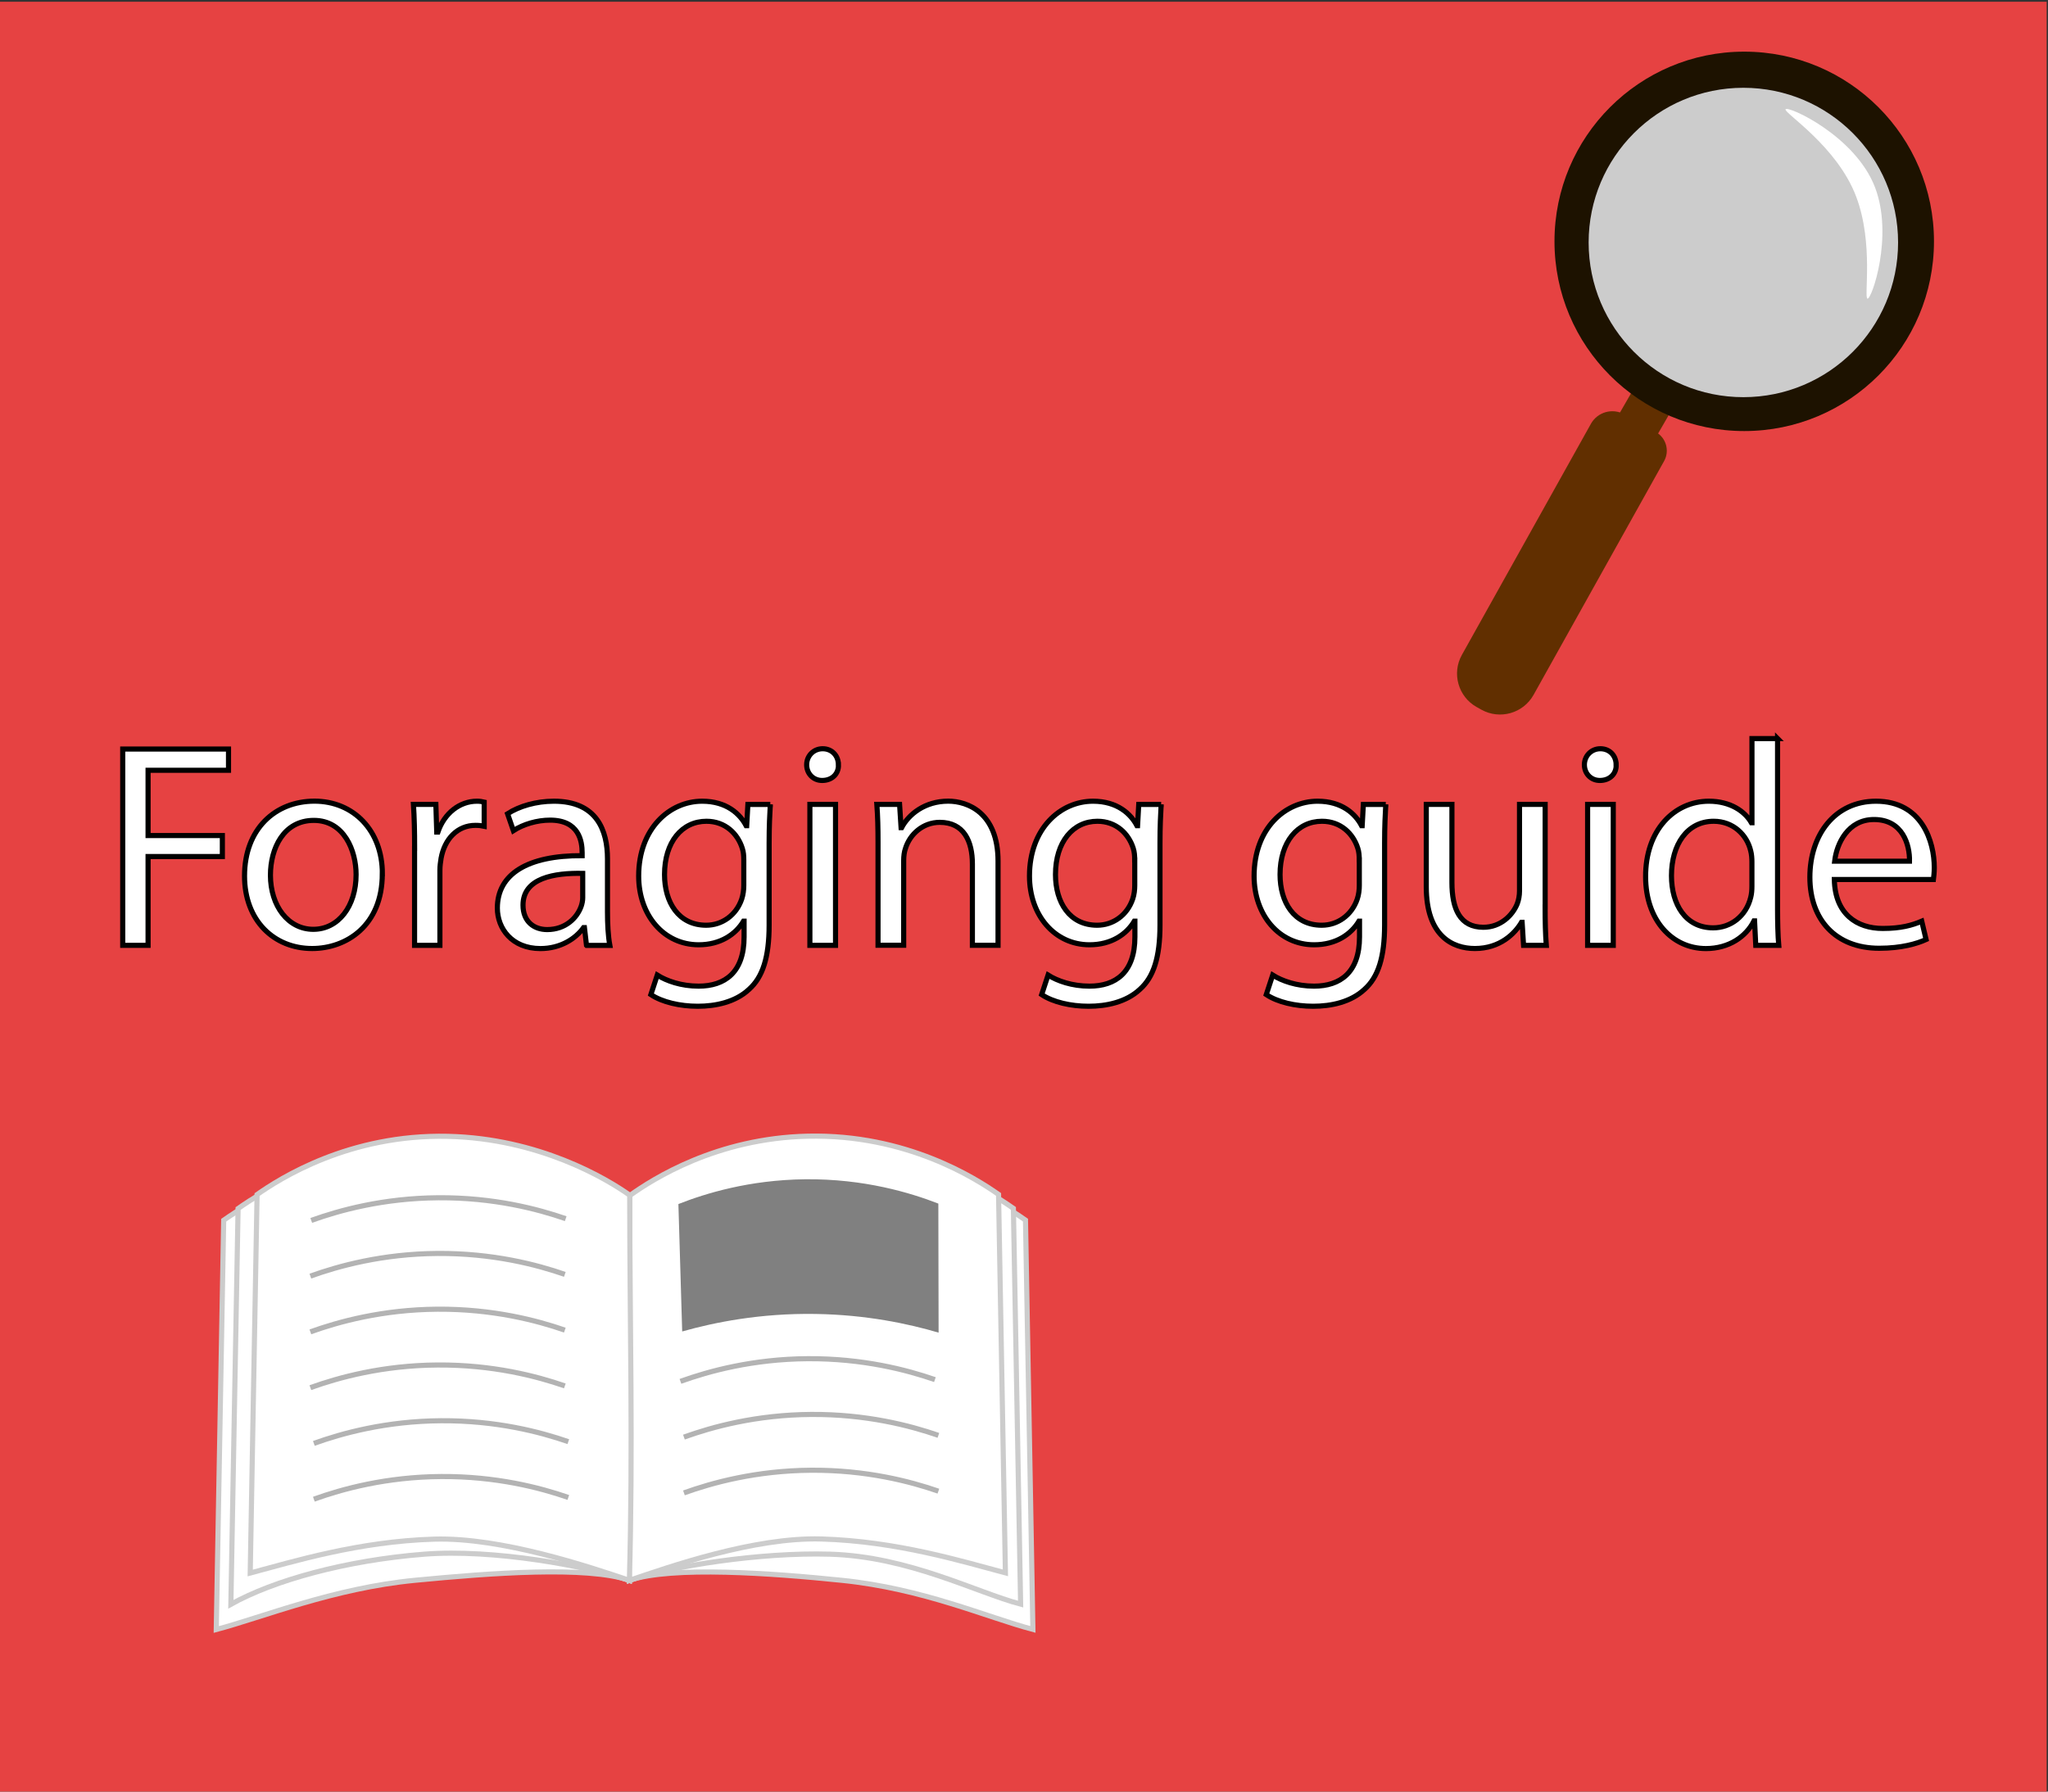 <?xml version="1.0" encoding="UTF-8"?><svg id="Layer_1" xmlns="http://www.w3.org/2000/svg" width="400" height="350" viewBox="0 0 400 350"><rect x="0" y="0" width="400" height="350" fill="#333333" stroke="none"/><defs><style>.cls-1{stroke:#000;}.cls-1,.cls-2,.cls-3{stroke-miterlimit:10;}.cls-1,.cls-2,.cls-4{fill:#fff;}.cls-2{stroke:#ccc;}.cls-3{fill:none;stroke:#b3b3b3;}.cls-5{fill:#612f00;}.cls-5,.cls-6,.cls-7,.cls-8,.cls-4,.cls-9{stroke-width:0px;}.cls-6{fill:gray;}.cls-7{fill:#1d1200;}.cls-8{fill:#ccc;}.cls-9{fill:#e64242;}</style></defs><rect class="cls-9" x="-.26" y=".34" width="400" height="350"/><path class="cls-1" d="M23.97,146.33h20.66v4.15h-15.71v12.75h14.51v4.1h-14.51v17.35h-4.95v-38.35Z"/><path class="cls-1" d="M74.67,170.68c0,10.18-7.05,14.62-13.71,14.62-7.45,0-13.2-5.46-13.2-14.17,0-9.22,6.03-14.62,13.66-14.62s13.26,5.75,13.26,14.17ZM52.82,170.97c0,6.03,3.47,10.58,8.37,10.58s8.36-4.5,8.36-10.7c0-4.67-2.33-10.58-8.25-10.58s-8.48,5.46-8.48,10.7Z"/><path class="cls-1" d="M80.98,165.73c0-3.24-.06-6.03-.23-8.59h4.38l.17,5.41h.23c1.25-3.7,4.27-6.03,7.62-6.03.57,0,.97.06,1.42.17v4.72c-.51-.11-1.03-.17-1.71-.17-3.53,0-6.03,2.67-6.71,6.43-.11.68-.23,1.48-.23,2.33v14.68h-4.95v-18.95Z"/><path class="cls-1" d="M114.55,184.68l-.4-3.47h-.17c-1.54,2.16-4.5,4.1-8.42,4.1-5.58,0-8.42-3.93-8.42-7.91,0-6.66,5.92-10.3,16.56-10.24v-.57c0-2.28-.62-6.37-6.26-6.37-2.56,0-5.23.8-7.17,2.05l-1.14-3.3c2.28-1.48,5.58-2.45,9.05-2.45,8.42,0,10.47,5.75,10.47,11.27v10.3c0,2.39.11,4.72.46,6.6h-4.55ZM113.81,170.62c-5.46-.11-11.66.85-11.66,6.2,0,3.24,2.16,4.78,4.72,4.78,3.58,0,5.86-2.28,6.66-4.61.17-.51.28-1.08.28-1.59v-4.78Z"/><path class="cls-1" d="M150.45,157.14c-.11,1.99-.23,4.21-.23,7.57v15.99c0,6.32-1.25,10.19-3.93,12.58-2.67,2.5-6.54,3.3-10.01,3.3s-6.94-.8-9.16-2.28l1.25-3.81c1.82,1.14,4.67,2.16,8.08,2.16,5.12,0,8.88-2.67,8.88-9.62v-3.07h-.11c-1.54,2.56-4.5,4.61-8.76,4.61-6.83,0-11.72-5.8-11.72-13.43,0-9.33,6.09-14.62,12.4-14.62,4.78,0,7.4,2.5,8.59,4.78h.11l.23-4.15h4.38ZM145.27,168.01c0-.85-.06-1.59-.29-2.28-.91-2.9-3.36-5.29-7-5.29-4.78,0-8.19,4.04-8.19,10.41,0,5.41,2.73,9.9,8.14,9.9,3.07,0,5.86-1.93,6.94-5.12.28-.85.4-1.82.4-2.67v-4.95Z"/><path class="cls-1" d="M163.76,149.4c.06,1.71-1.19,3.07-3.19,3.07-1.76,0-3.02-1.37-3.02-3.07s1.31-3.13,3.13-3.13,3.07,1.37,3.07,3.13ZM158.18,184.68v-27.54h5.01v27.54h-5.01Z"/><path class="cls-1" d="M171.49,164.59c0-2.84-.06-5.18-.23-7.45h4.44l.29,4.55h.11c1.37-2.62,4.55-5.18,9.1-5.18,3.81,0,9.73,2.28,9.73,11.72v16.44h-5.01v-15.88c0-4.44-1.65-8.14-6.37-8.14-3.3,0-5.86,2.33-6.71,5.12-.23.63-.34,1.48-.34,2.33v16.56h-5.01v-20.09Z"/><path class="cls-1" d="M226.79,157.14c-.11,1.99-.23,4.21-.23,7.57v15.99c0,6.32-1.25,10.19-3.93,12.58-2.68,2.5-6.54,3.3-10.02,3.3s-6.94-.8-9.16-2.28l1.25-3.81c1.82,1.14,4.67,2.16,8.08,2.16,5.12,0,8.88-2.67,8.88-9.62v-3.07h-.11c-1.54,2.56-4.49,4.61-8.76,4.61-6.83,0-11.72-5.8-11.72-13.43,0-9.33,6.09-14.62,12.4-14.62,4.78,0,7.4,2.5,8.59,4.78h.12l.23-4.15h4.38ZM221.62,168.01c0-.85-.06-1.59-.28-2.28-.91-2.9-3.36-5.29-7-5.29-4.78,0-8.19,4.04-8.19,10.41,0,5.41,2.73,9.9,8.14,9.9,3.07,0,5.86-1.93,6.94-5.12.29-.85.4-1.82.4-2.67v-4.95Z"/><path class="cls-1" d="M270.66,157.14c-.11,1.99-.23,4.21-.23,7.57v15.99c0,6.32-1.25,10.19-3.93,12.58-2.68,2.5-6.54,3.3-10.02,3.3s-6.94-.8-9.16-2.28l1.25-3.81c1.82,1.14,4.67,2.16,8.08,2.16,5.12,0,8.88-2.67,8.88-9.62v-3.07h-.11c-1.54,2.56-4.49,4.61-8.76,4.61-6.83,0-11.72-5.8-11.72-13.43,0-9.33,6.09-14.62,12.4-14.62,4.78,0,7.4,2.5,8.59,4.78h.12l.23-4.15h4.38ZM265.48,168.01c0-.85-.06-1.59-.28-2.28-.91-2.9-3.36-5.29-7-5.29-4.78,0-8.19,4.04-8.19,10.41,0,5.41,2.73,9.9,8.14,9.9,3.07,0,5.86-1.93,6.94-5.12.29-.85.4-1.82.4-2.67v-4.95Z"/><path class="cls-1" d="M301.78,177.17c0,2.84.06,5.35.23,7.51h-4.44l-.28-4.5h-.12c-1.31,2.22-4.21,5.12-9.1,5.12-4.32,0-9.5-2.39-9.5-12.06v-16.1h5.01v15.25c0,5.23,1.59,8.76,6.14,8.76,3.36,0,5.69-2.33,6.6-4.55.29-.74.46-1.65.46-2.56v-16.9h5.01v20.03Z"/><path class="cls-1" d="M315.66,149.4c.06,1.71-1.19,3.07-3.19,3.07-1.76,0-3.02-1.37-3.02-3.07s1.31-3.13,3.13-3.13,3.07,1.37,3.07,3.13ZM310.08,184.68v-27.54h5.01v27.54h-5.01Z"/><path class="cls-1" d="M347.18,144.28v33.29c0,2.45.06,5.23.23,7.11h-4.49l-.23-4.78h-.11c-1.54,3.07-4.89,5.41-9.39,5.41-6.66,0-11.78-5.63-11.78-14-.06-9.16,5.63-14.79,12.35-14.79,4.21,0,7.05,1.99,8.31,4.21h.11v-16.44h5.01ZM342.17,168.35c0-.63-.06-1.48-.23-2.11-.74-3.19-3.47-5.8-7.23-5.8-5.18,0-8.25,4.55-8.25,10.64,0,5.58,2.73,10.18,8.14,10.18,3.36,0,6.43-2.22,7.34-5.97.17-.68.23-1.37.23-2.16v-4.78Z"/><path class="cls-1" d="M358.27,171.82c.12,6.77,4.44,9.56,9.45,9.56,3.59,0,5.75-.63,7.62-1.42l.85,3.58c-1.76.8-4.78,1.71-9.16,1.71-8.48,0-13.54-5.58-13.54-13.88s4.89-14.85,12.92-14.85c8.99,0,11.38,7.91,11.38,12.97,0,1.02-.11,1.82-.17,2.33h-19.35ZM372.95,168.24c.06-3.19-1.31-8.14-6.94-8.14-5.06,0-7.28,4.67-7.68,8.14h14.62Z"/><path class="cls-5" d="M301.26,78.45h7.07c2.3,0,4.17,1.87,4.17,4.17v52.31c0,4.13-3.36,7.49-7.49,7.49h-1.05c-4.13,0-7.49-3.36-7.49-7.49v-51.7c0-2.64,2.14-4.79,4.79-4.79Z" transform="translate(92.42 -134.38) rotate(29.17)"/><rect class="cls-5" x="314.2" y="76.13" width="8.5" height="18.81" transform="translate(85.43 -147.76) rotate(30)"/><circle class="cls-7" cx="340.67" cy="47.15" r="37.06"/><circle class="cls-8" cx="340.5" cy="47.37" r="30.22"/><path class="cls-4" d="M348.74,21.34c.47-.74,13.66,5.2,17.49,15.3,3.62,9.54-.68,21.9-1.49,21.7-.73-.18,1.24-10.73-2.18-19.86-3.74-9.99-14.25-16.46-13.82-17.14Z"/><path class="cls-2" d="M122.41,238.59c4.88-3.48,18.34-12.11,37.61-12.53,20.83-.46,35.49,8.94,40.27,12.3.48,26.65.97,53.3,1.45,79.96-9.06-2.4-21.41-7.96-37.28-9.59-13.73-1.41-33.18-2.83-41.54,0-.77-28.08-.54-42.14-.52-70.14Z"/><path class="cls-2" d="M122.38,238.51c-4.88-3.48-19.15-12-38.42-12.43-20.83-.46-35.5,8.94-40.27,12.3-.48,26.65-.97,53.3-1.45,79.96,9.06-2.4,22.93-8.09,38.81-9.62,14.92-1.44,33.52-2.83,41.88,0,.77-28.08-.52-42.22-.54-70.22Z"/><path class="cls-2" d="M122.62,236.29c4.72-3.37,17.73-11.71,36.37-12.12,20.14-.45,34.32,8.65,38.94,11.9.47,25.77.94,51.54,1.41,77.31-8.76-2.32-21.83-9.31-37.26-9.76-13.73-.4-31.07,2.37-39.15,5.11-.74-27.15-.33-45.37-.3-72.44Z"/><path class="cls-2" d="M122.59,236.21c-4.72-3.37-18.52-11.6-37.15-12.01-20.14-.45-34.32,8.65-38.94,11.9-.47,25.77-.94,51.54-1.41,77.31,8.37-4.68,22.46-8.58,37.65-9.78,13.69-1.09,32.09,2.37,40.17,5.11.74-27.15-.3-45.45-.33-72.52Z"/><path class="cls-2" d="M123.01,233.55c4.51-3.22,16.96-11.2,34.78-11.59,19.26-.43,32.82,8.27,37.24,11.38.45,24.64.9,49.29,1.34,73.93-8.37-2.22-21.2-6.19-35.95-6.62-13.13-.38-29.76,5.46-37.49,8.08-.71-25.96.06-49.29.08-75.18Z"/><path class="cls-2" d="M122.98,233.48c-4.51-3.22-17.71-11.09-35.53-11.49-19.26-.43-32.82,8.27-37.24,11.38-.45,24.64-.9,49.29-1.34,73.93,8.37-2.22,21.2-6.19,35.95-6.62,13.13-.38,30.37,5.44,38.11,8.05.71-25.96.08-49.37.06-75.25Z"/><path class="cls-3" d="M60.79,238.42c5.49-1.98,14.1-4.36,24.85-4.43,10.73-.07,19.35,2.18,24.85,4.09"/><path class="cls-3" d="M60.62,249.3c5.49-1.98,14.1-4.36,24.85-4.43,10.73-.07,19.35,2.18,24.85,4.09"/><path class="cls-3" d="M60.62,260.19c5.49-1.98,14.1-4.36,24.85-4.43,10.73-.07,19.35,2.18,24.85,4.09"/><path class="cls-3" d="M60.62,271.09c5.49-1.98,14.1-4.36,24.85-4.43,10.73-.07,19.35,2.18,24.85,4.09"/><path class="cls-3" d="M61.3,281.98c5.49-1.98,14.1-4.36,24.85-4.43,10.73-.07,19.35,2.18,24.85,4.09"/><path class="cls-3" d="M61.3,292.88c5.49-1.98,14.1-4.36,24.85-4.43,10.73-.07,19.35,2.18,24.85,4.09"/><path class="cls-3" d="M132.9,269.86c5.49-1.98,14.1-4.36,24.85-4.43,10.73-.07,19.35,2.18,24.85,4.09"/><path class="cls-3" d="M133.58,280.75c5.49-1.98,14.1-4.36,24.85-4.43,10.73-.07,19.35,2.18,24.85,4.09"/><path class="cls-3" d="M133.58,291.65c5.49-1.98,14.1-4.36,24.85-4.43,10.73-.07,19.35,2.18,24.85,4.09"/><path class="cls-6" d="M132.5,235.22c5.27-2.08,13.86-4.72,24.72-4.84,11.54-.13,20.65,2.65,26.05,4.75.02,8.4.03,16.81.05,25.21-5.93-1.75-14.16-3.5-24.05-3.65-10.82-.17-19.77,1.65-26.03,3.42-.25-8.3-.49-16.6-.74-24.9Z"/></svg>